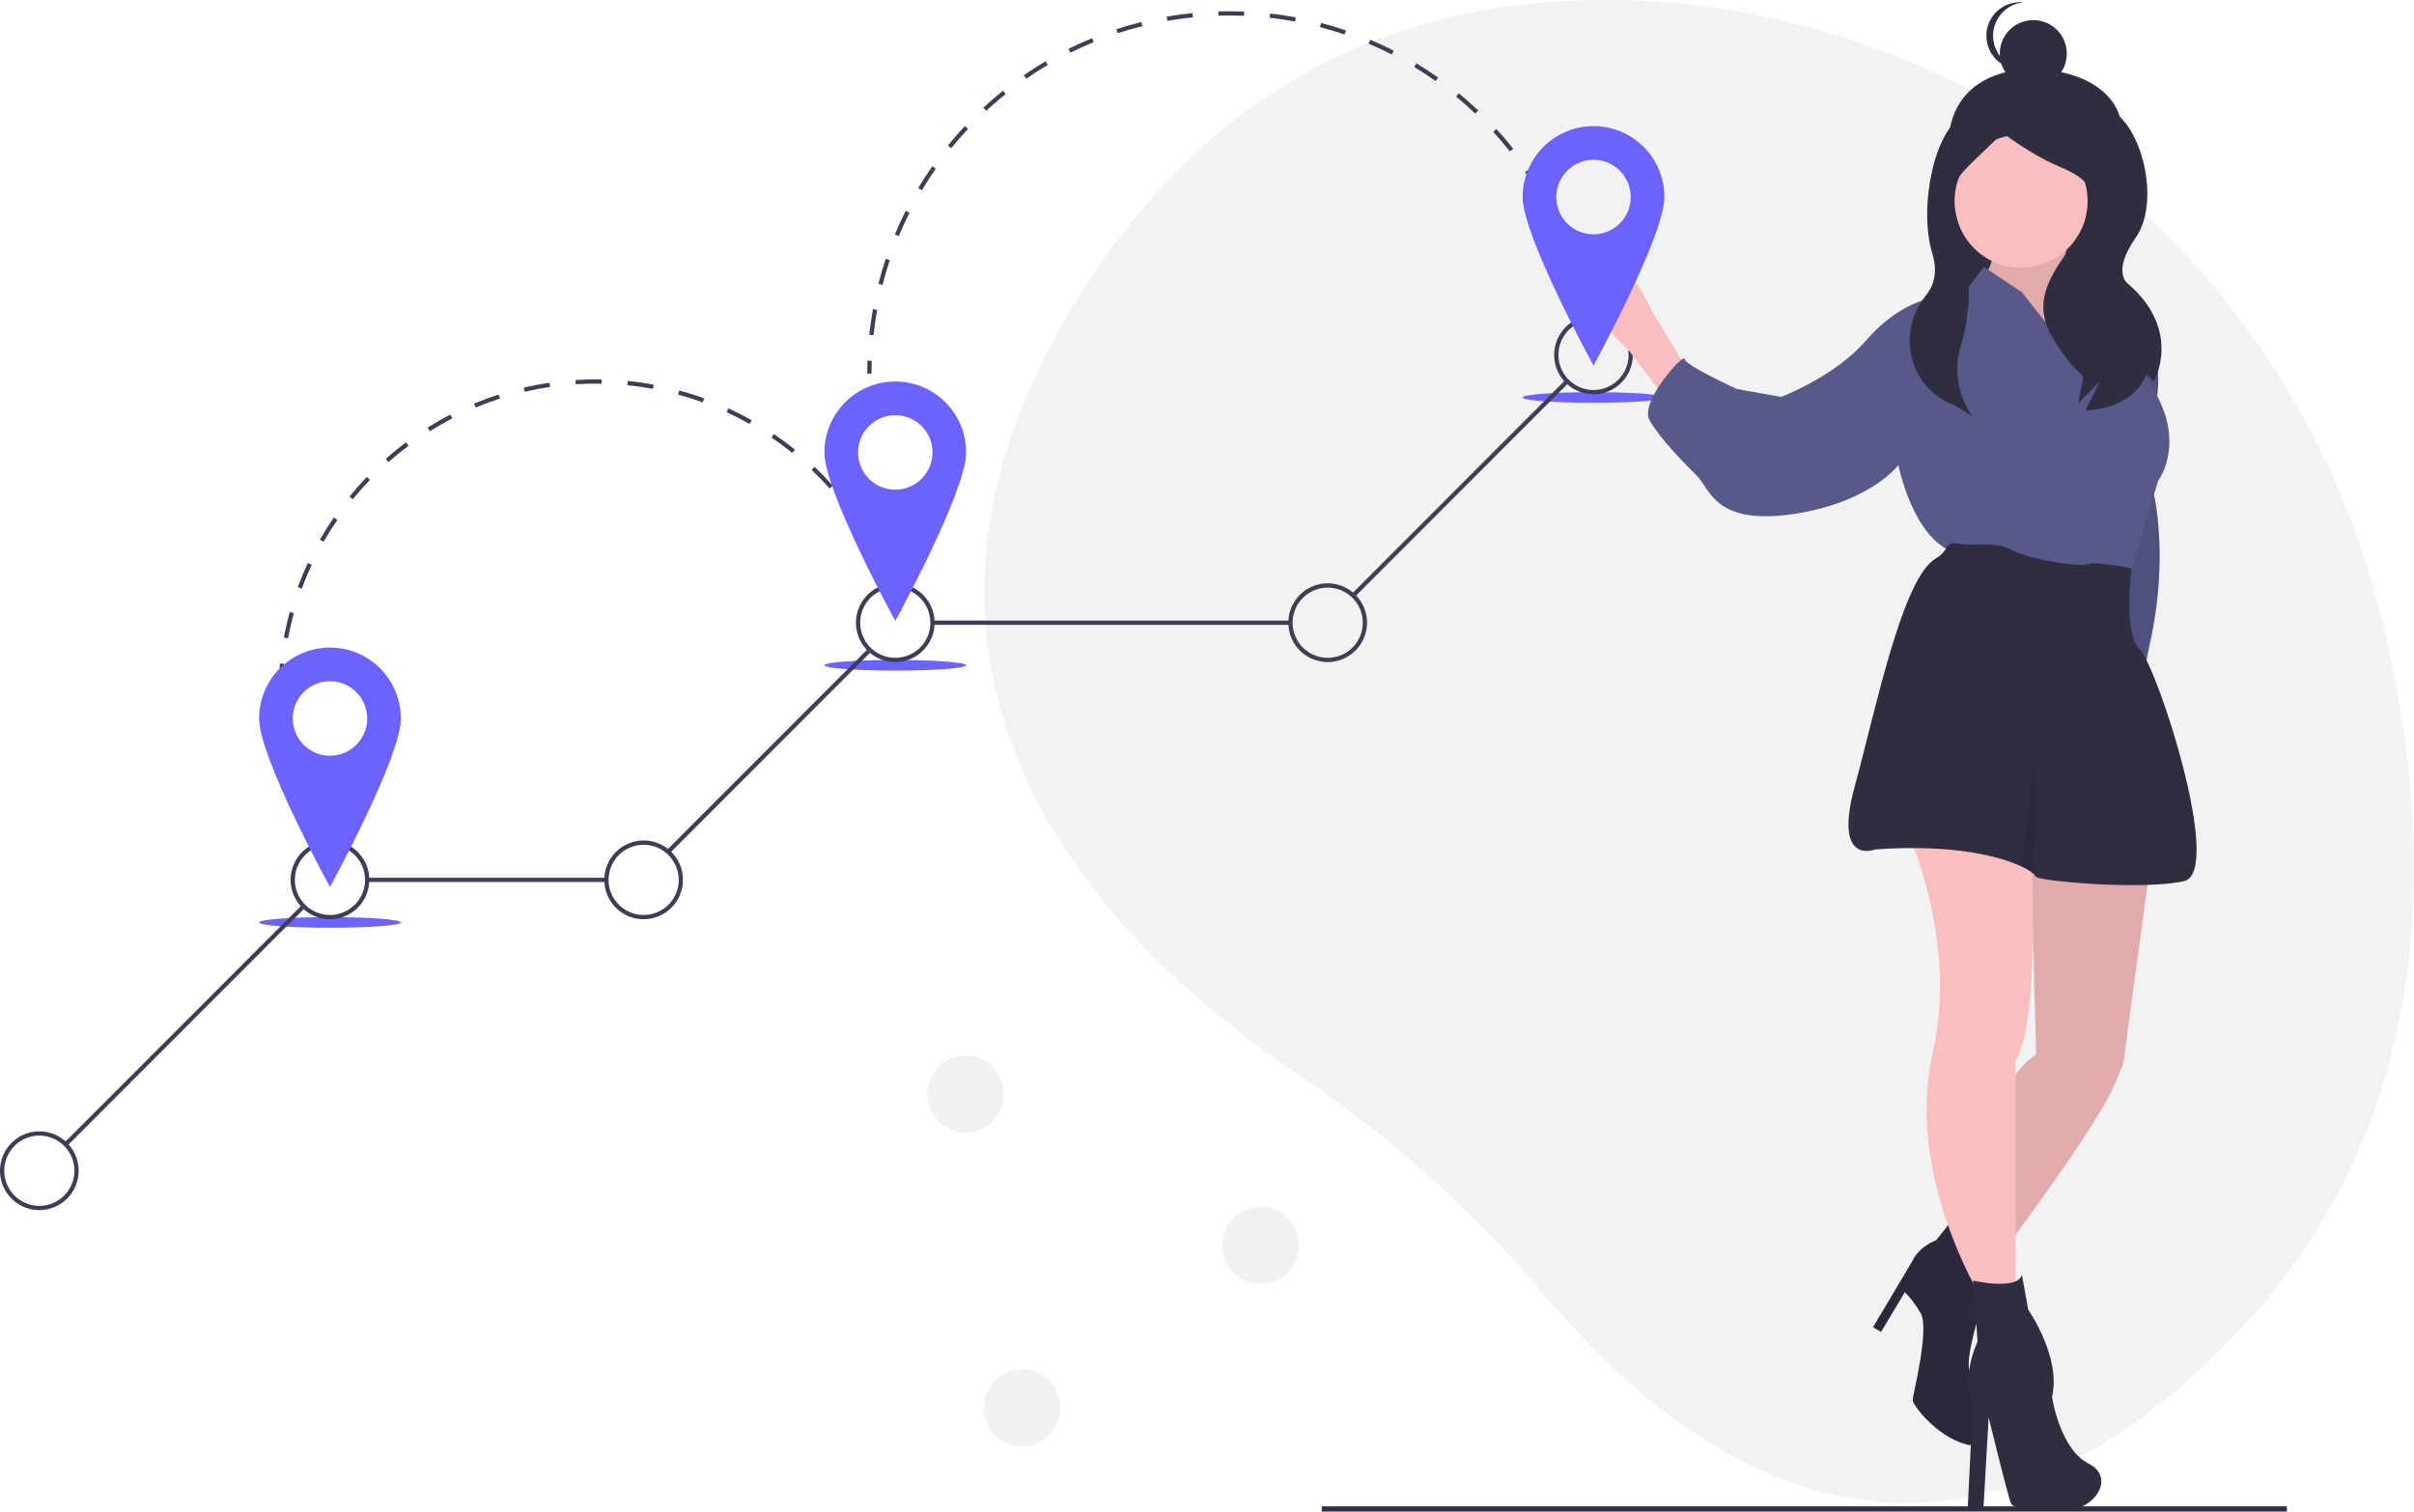 <svg width="618" height="387" viewBox="0 0 618 387" fill="none" xmlns="http://www.w3.org/2000/svg">
<g clip-path="url(#clip0)">
<path d="M609.183 156.335C586.506 67.087 508.152 2.663 416.18 0.079C367.558 -1.287 316.393 14.853 279.142 71.333C212.55 172.297 283.234 242.066 332.512 275.219C356.32 291.268 377.772 310.566 396.247 332.554C429.533 372.087 493.567 421.214 569.83 344.24C625.105 288.45 624.288 215.782 609.183 156.335Z" fill="#F2F2F2"/>
<path d="M85.113 223.997C84.502 223.092 83.901 222.162 83.328 221.234L84.254 220.66C84.82 221.576 85.413 222.494 86.016 223.387L85.113 223.997Z" fill="#3F3D56"/>
<path d="M80.043 215.39C79.032 213.405 78.093 211.354 77.251 209.295L78.259 208.882C79.09 210.913 80.017 212.936 81.013 214.894L80.043 215.39ZM74.974 202.989C74.306 200.867 73.718 198.689 73.228 196.517L74.29 196.277C74.774 198.419 75.354 200.567 76.013 202.661L74.974 202.989ZM72.023 189.922C71.714 187.722 71.493 185.478 71.365 183.252L72.452 183.189C72.579 185.385 72.797 187.6 73.102 189.771L72.023 189.922ZM72.34 176.575L71.251 176.549C71.304 174.32 71.448 172.07 71.681 169.862L72.765 169.976C72.535 172.155 72.392 174.375 72.34 176.575ZM73.728 163.435L72.657 163.231C73.073 161.044 73.584 158.848 74.178 156.704L75.228 156.995C74.642 159.111 74.137 161.277 73.728 163.435ZM77.257 150.702L76.235 150.324C77.005 148.236 77.873 146.153 78.814 144.133L79.802 144.595C78.873 146.587 78.016 148.641 77.257 150.702ZM226.468 147.331C225.617 145.31 224.669 143.297 223.651 141.35L224.617 140.844C225.648 142.819 226.609 144.858 227.472 146.907L226.468 147.331ZM82.842 138.719L81.896 138.178C83 136.247 84.198 134.336 85.458 132.499L86.356 133.116C85.113 134.929 83.931 136.814 82.842 138.719ZM220.35 135.621C219.177 133.766 217.912 131.936 216.589 130.183L217.459 129.526C218.799 131.303 220.082 133.157 221.271 135.037L220.35 135.621ZM90.318 127.821L89.473 127.132C90.879 125.406 92.373 123.718 93.914 122.113L94.699 122.869C93.179 124.452 91.704 126.118 90.318 127.821ZM212.396 125.072C210.934 123.433 209.387 121.834 207.797 120.321L208.548 119.531C210.159 121.065 211.727 122.684 213.208 124.346L212.396 125.072ZM99.47 118.292L98.75 117.475C100.417 116.002 102.165 114.58 103.948 113.249L104.599 114.123C102.841 115.436 101.115 116.839 99.47 118.292ZM202.826 115.962C201.117 114.584 199.33 113.259 197.514 112.026L198.126 111.124C199.966 112.374 201.778 113.716 203.51 115.113L202.826 115.962ZM110.051 110.389L109.473 109.464C111.36 108.283 113.317 107.168 115.291 106.148L115.791 107.117C113.843 108.123 111.912 109.224 110.051 110.389ZM191.898 108.54C189.984 107.459 188.004 106.446 186.013 105.529L186.468 104.538C188.486 105.468 190.493 106.495 192.433 107.59L191.898 108.54ZM121.779 104.331L121.361 103.324C123.414 102.471 125.528 101.693 127.643 101.013L127.976 102.051C125.889 102.722 123.804 103.489 121.779 104.331ZM179.899 103.016C177.837 102.266 175.717 101.594 173.598 101.019L173.883 99.966C176.031 100.55 178.18 101.231 180.271 101.991L179.899 103.016ZM134.344 100.292L134.098 99.23C136.262 98.728 138.476 98.31 140.679 97.988L140.836 99.067C138.663 99.385 136.479 99.797 134.344 100.292V100.292ZM167.153 99.552C165 99.154 162.799 98.842 160.611 98.623L160.72 97.538C162.937 97.76 165.168 98.076 167.351 98.479L167.153 99.552ZM147.407 98.382L147.338 97.293C149.554 97.153 151.814 97.103 154.034 97.144L154.014 98.234C151.822 98.194 149.594 98.244 147.407 98.382Z" fill="#3F3D56"/>
<path d="M229.75 156.714C229.458 155.676 229.141 154.63 228.807 153.605L229.843 153.267C230.181 154.306 230.503 155.367 230.798 156.419L229.75 156.714Z" fill="#3F3D56"/>
<path d="M223.106 95.647H222.017C222.017 94.556 222.036 93.449 222.074 92.356L223.163 92.394C223.125 93.474 223.106 94.568 223.106 95.647Z" fill="#3F3D56"/>
<path d="M223.625 85.837L222.541 85.722C222.774 83.525 223.09 81.311 223.48 79.141L224.552 79.334C224.167 81.479 223.855 83.667 223.625 85.837ZM225.944 72.914L224.889 72.645C225.434 70.505 226.064 68.359 226.762 66.267L227.795 66.612C227.106 68.68 226.483 70.8 225.944 72.914ZM399.702 61.41C398.887 59.386 397.989 57.367 397.031 55.409L398.01 54.93C398.979 56.911 399.888 58.954 400.713 61.002L399.702 61.41ZM230.098 60.454L229.092 60.035C229.939 57.997 230.872 55.963 231.865 53.988L232.838 54.479C231.857 56.43 230.935 58.44 230.098 60.454ZM393.936 49.615C392.841 47.731 391.663 45.861 390.435 44.058L391.335 43.444C392.578 45.268 393.77 47.16 394.878 49.067L393.936 49.615ZM236.001 48.717L235.065 48.158C236.194 46.265 237.409 44.386 238.674 42.574L239.567 43.198C238.317 44.989 237.117 46.846 236.001 48.717H236.001ZM386.545 38.766C385.19 37.054 383.758 35.371 382.288 33.764L383.091 33.027C384.578 34.654 386.028 36.357 387.399 38.089L386.545 38.766ZM243.518 37.949L242.671 37.262C244.061 35.547 245.53 33.86 247.037 32.25L247.832 32.995C246.343 34.587 244.891 36.254 243.518 37.949ZM377.685 29.078C376.102 27.577 374.445 26.115 372.761 24.732L373.451 23.889C375.156 25.288 376.832 26.768 378.434 28.286L377.685 29.078ZM252.487 28.363L251.747 27.563C253.364 26.063 255.057 24.603 256.778 23.223L257.459 24.074C255.759 25.438 254.086 26.881 252.487 28.363V28.363ZM367.539 20.748C365.759 19.488 363.912 18.276 362.047 17.147L362.611 16.215C364.497 17.357 366.367 18.582 368.168 19.858L367.539 20.748ZM262.723 20.151L262.104 19.253C263.918 18 265.8 16.796 267.699 15.675L268.252 16.615C266.376 17.723 264.515 18.912 262.723 20.151V20.151ZM356.311 13.95C354.369 12.957 352.367 12.023 350.36 11.174L350.785 10.17C352.815 11.029 354.841 11.974 356.807 12.979L356.311 13.95ZM274.02 13.485L273.535 12.509C275.509 11.528 277.543 10.607 279.582 9.77L279.996 10.779C277.981 11.606 275.97 12.516 274.02 13.485V13.485ZM344.225 8.834C342.164 8.132 340.048 7.495 337.937 6.943L338.212 5.888C340.349 6.447 342.49 7.091 344.576 7.801L344.225 8.834ZM286.148 8.511L285.809 7.475C287.903 6.788 290.05 6.169 292.191 5.634L292.455 6.692C290.339 7.22 288.217 7.832 286.148 8.511L286.148 8.511ZM331.53 5.512C329.388 5.114 327.203 4.789 325.037 4.546L325.159 3.462C327.351 3.708 329.561 4.037 331.729 4.44L331.53 5.512ZM298.876 5.332L298.689 4.258C300.86 3.88 303.073 3.575 305.269 3.353L305.378 4.438C303.209 4.658 301.021 4.958 298.876 5.332L298.876 5.332ZM318.492 4.046C316.311 3.957 314.093 3.945 311.928 4.01L311.895 2.92C314.086 2.854 316.329 2.866 318.537 2.956L318.492 4.046Z" fill="#3F3D56"/>
<path d="M402.889 70.767C402.598 69.729 402.283 68.681 401.954 67.652L402.991 67.32C403.324 68.361 403.643 69.421 403.938 70.471L402.889 70.767Z" fill="#3F3D56"/>
<path d="M84.476 237.532C94.498 237.532 102.623 236.922 102.623 236.169C102.623 235.417 94.498 234.807 84.476 234.807C74.453 234.807 66.329 235.417 66.329 236.169C66.329 236.922 74.453 237.532 84.476 237.532Z" fill="#6C63FF"/>
<path d="M229.2 171.69C239.223 171.69 247.347 171.08 247.347 170.328C247.347 169.576 239.223 168.966 229.2 168.966C219.178 168.966 211.053 169.576 211.053 170.328C211.053 171.08 219.178 171.69 229.2 171.69Z" fill="#6C63FF"/>
<path d="M407.95 103.124C417.973 103.124 426.098 102.514 426.098 101.762C426.098 101.01 417.973 100.4 407.95 100.4C397.928 100.4 389.803 101.01 389.803 101.762C389.803 102.514 397.928 103.124 407.95 103.124Z" fill="#6C63FF"/>
<path d="M400.76 97.29L346.192 151.906L346.962 152.677L401.53 98.061L400.76 97.29Z" fill="#3F3D56"/>
<path d="M330.371 158.885H238.728V159.975H330.371V158.885Z" fill="#3F3D56"/>
<path d="M222.001 166.319L170.744 217.621L171.514 218.392L222.771 167.09L222.001 166.319Z" fill="#3F3D56"/>
<path d="M155.25 224.726H94.003V225.817H155.25V224.726Z" fill="#3F3D56"/>
<path d="M77.354 231.629L16.492 292.544L17.262 293.315L78.124 232.4L77.354 231.629Z" fill="#3F3D56"/>
<path d="M84.476 235.353C82.484 235.353 80.537 234.761 78.88 233.654C77.224 232.546 75.933 230.972 75.17 229.13C74.408 227.287 74.209 225.261 74.597 223.305C74.986 221.349 75.945 219.553 77.353 218.143C78.762 216.733 80.557 215.773 82.511 215.384C84.465 214.995 86.49 215.195 88.33 215.958C90.171 216.721 91.744 218.013 92.85 219.671C93.957 221.329 94.548 223.278 94.548 225.271C94.545 227.944 93.483 230.507 91.595 232.396C89.706 234.286 87.146 235.349 84.476 235.353ZM84.476 216.281C82.699 216.281 80.963 216.808 79.486 217.796C78.008 218.784 76.857 220.188 76.177 221.831C75.497 223.474 75.319 225.281 75.666 227.025C76.012 228.769 76.868 230.371 78.124 231.629C79.38 232.886 80.981 233.742 82.723 234.089C84.466 234.436 86.272 234.258 87.913 233.578C89.555 232.897 90.957 231.745 91.945 230.266C92.932 228.788 93.458 227.05 93.458 225.271C93.456 222.888 92.508 220.603 90.825 218.917C89.141 217.232 86.858 216.284 84.476 216.281Z" fill="#3F3D56"/>
<path d="M164.777 235.353C162.785 235.353 160.838 234.761 159.181 233.654C157.525 232.546 156.234 230.971 155.472 229.129C154.709 227.287 154.51 225.26 154.899 223.305C155.287 221.349 156.247 219.553 157.655 218.143C159.064 216.733 160.858 215.773 162.812 215.384C164.766 214.995 166.791 215.195 168.632 215.958C170.472 216.721 172.045 218.013 173.152 219.671C174.259 221.329 174.849 223.278 174.849 225.271C174.846 227.944 173.784 230.507 171.896 232.397C170.008 234.287 167.448 235.35 164.777 235.353ZM164.777 216.281C163.001 216.281 161.264 216.808 159.787 217.796C158.31 218.784 157.158 220.188 156.478 221.831C155.798 223.474 155.621 225.281 155.967 227.025C156.314 228.769 157.169 230.371 158.426 231.629C159.682 232.886 161.282 233.742 163.025 234.089C164.767 234.436 166.573 234.258 168.215 233.578C169.856 232.897 171.259 231.745 172.246 230.266C173.233 228.788 173.76 227.05 173.76 225.271C173.757 222.888 172.81 220.603 171.126 218.917C169.442 217.232 167.159 216.284 164.777 216.281Z" fill="#3F3D56"/>
<path d="M229.2 169.511C227.208 169.511 225.261 168.92 223.604 167.812C221.948 166.704 220.657 165.13 219.895 163.288C219.133 161.446 218.933 159.419 219.322 157.463C219.71 155.508 220.67 153.712 222.078 152.302C223.487 150.892 225.281 149.932 227.235 149.543C229.189 149.154 231.214 149.354 233.055 150.117C234.895 150.879 236.468 152.172 237.575 153.829C238.682 155.487 239.272 157.436 239.272 159.43C239.269 162.103 238.207 164.665 236.319 166.555C234.431 168.445 231.87 169.508 229.2 169.511ZM229.2 150.44C227.424 150.44 225.687 150.967 224.21 151.955C222.733 152.943 221.581 154.347 220.901 155.99C220.222 157.632 220.044 159.44 220.39 161.184C220.737 162.928 221.592 164.53 222.849 165.787C224.105 167.045 225.706 167.901 227.448 168.248C229.19 168.595 230.996 168.417 232.638 167.736C234.279 167.056 235.682 165.903 236.669 164.425C237.656 162.946 238.183 161.208 238.183 159.43C238.18 157.046 237.233 154.761 235.549 153.076C233.865 151.39 231.582 150.442 229.2 150.44V150.44Z" fill="#3F3D56"/>
<path d="M339.898 169.511C337.906 169.511 335.959 168.92 334.302 167.812C332.646 166.704 331.355 165.13 330.593 163.288C329.831 161.446 329.631 159.419 330.02 157.463C330.408 155.508 331.368 153.712 332.776 152.302C334.185 150.892 335.979 149.932 337.933 149.543C339.887 149.154 341.912 149.354 343.753 150.117C345.593 150.879 347.166 152.172 348.273 153.829C349.379 155.487 349.97 157.436 349.97 159.43C349.967 162.103 348.905 164.665 347.017 166.555C345.129 168.445 342.568 169.508 339.898 169.511ZM339.898 150.44C338.122 150.44 336.385 150.967 334.908 151.955C333.431 152.943 332.279 154.347 331.599 155.99C330.92 157.632 330.742 159.44 331.088 161.184C331.435 162.928 332.29 164.53 333.547 165.787C334.803 167.045 336.404 167.901 338.146 168.248C339.888 168.595 341.694 168.417 343.336 167.736C344.977 167.056 346.38 165.903 347.367 164.425C348.354 162.946 348.881 161.208 348.881 159.43C348.878 157.046 347.931 154.761 346.247 153.076C344.563 151.39 342.28 150.442 339.898 150.44V150.44Z" fill="#3F3D56"/>
<path d="M407.95 100.945C405.958 100.945 404.011 100.354 402.355 99.246C400.698 98.138 399.408 96.564 398.645 94.722C397.883 92.88 397.683 90.853 398.072 88.897C398.461 86.942 399.42 85.146 400.829 83.736C402.237 82.326 404.032 81.366 405.986 80.977C407.939 80.588 409.965 80.788 411.805 81.551C413.645 82.314 415.218 83.606 416.325 85.263C417.432 86.921 418.023 88.87 418.023 90.864C418.02 93.537 416.958 96.099 415.069 97.989C413.181 99.879 410.621 100.942 407.95 100.945ZM407.95 81.874C406.174 81.874 404.437 82.401 402.96 83.389C401.483 84.377 400.332 85.781 399.652 87.424C398.972 89.067 398.794 90.874 399.141 92.618C399.487 94.362 400.343 95.964 401.599 97.222C402.855 98.479 404.456 99.335 406.198 99.682C407.941 100.029 409.747 99.851 411.388 99.17C413.03 98.49 414.432 97.337 415.419 95.859C416.406 94.38 416.933 92.642 416.933 90.864C416.93 88.481 415.983 86.195 414.299 84.51C412.615 82.825 410.332 81.876 407.95 81.874V81.874Z" fill="#3F3D56"/>
<path d="M10.072 309.822C8.08 309.822 6.133 309.23 4.476 308.123C2.82 307.015 1.529 305.441 0.767 303.598C0.004 301.756 -0.195 299.729 0.193 297.774C0.582 295.818 1.541 294.022 2.95 292.612C4.358 291.202 6.153 290.242 8.107 289.853C10.061 289.464 12.086 289.664 13.926 290.427C15.767 291.19 17.34 292.482 18.447 294.14C19.553 295.798 20.144 297.747 20.144 299.74C20.141 302.413 19.079 304.976 17.191 306.865C15.303 308.755 12.743 309.818 10.072 309.822ZM10.072 290.75C8.296 290.75 6.559 291.277 5.082 292.265C3.604 293.253 2.453 294.657 1.773 296.3C1.093 297.943 0.915 299.75 1.262 301.494C1.608 303.238 2.464 304.84 3.72 306.098C4.976 307.355 6.577 308.211 8.319 308.558C10.062 308.905 11.868 308.727 13.509 308.047C15.151 307.366 16.554 306.214 17.541 304.735C18.528 303.257 19.055 301.519 19.055 299.74C19.052 297.357 18.105 295.072 16.421 293.386C14.737 291.701 12.454 290.753 10.072 290.75Z" fill="#3F3D56"/>
<path d="M84.476 165.787C82.093 165.787 79.733 166.257 77.531 167.17C75.329 168.082 73.329 169.42 71.644 171.107C69.959 172.794 68.622 174.796 67.71 177C66.798 179.203 66.329 181.565 66.329 183.95C66.329 193.982 84.476 227.088 84.476 227.088C84.476 227.088 102.623 193.982 102.623 183.95C102.623 181.565 102.154 179.203 101.242 177C100.33 174.796 98.993 172.794 97.308 171.107C95.623 169.42 93.622 168.082 91.421 167.17C89.219 166.257 86.859 165.787 84.476 165.787ZM84.476 193.486C82.591 193.486 80.749 192.927 79.183 191.879C77.616 190.831 76.395 189.342 75.674 187.599C74.953 185.857 74.764 183.94 75.132 182.09C75.499 180.24 76.407 178.541 77.739 177.208C79.072 175.874 80.769 174.966 82.617 174.598C84.465 174.23 86.381 174.419 88.122 175.141C89.863 175.862 91.351 177.084 92.397 178.653C93.444 180.221 94.003 182.064 94.003 183.95C94.003 186.479 92.999 188.905 91.213 190.693C89.426 192.481 87.003 193.486 84.476 193.486Z" fill="#6C63FF"/>
<path d="M229.2 97.675C224.387 97.675 219.771 99.589 216.368 102.995C212.965 106.401 211.053 111.021 211.053 115.838C211.053 125.87 229.2 158.976 229.2 158.976C229.2 158.976 247.347 125.87 247.347 115.838C247.347 113.453 246.878 111.091 245.966 108.888C245.054 106.684 243.717 104.682 242.032 102.995C240.347 101.309 238.346 99.971 236.145 99.058C233.943 98.145 231.583 97.675 229.2 97.675ZM229.2 125.374C227.316 125.374 225.474 124.815 223.907 123.767C222.34 122.719 221.119 121.23 220.398 119.488C219.677 117.745 219.488 115.828 219.856 113.978C220.223 112.128 221.131 110.429 222.463 109.096C223.796 107.762 225.493 106.854 227.341 106.486C229.189 106.118 231.105 106.307 232.846 107.029C234.587 107.75 236.075 108.973 237.122 110.541C238.169 112.109 238.727 113.953 238.727 115.838C238.727 118.367 237.724 120.793 235.937 122.581C234.15 124.369 231.727 125.374 229.2 125.374Z" fill="#6C63FF"/>
<path d="M585.459 385.668H338.392V387H585.459V385.668Z" fill="#2F2E41"/>
<path d="M542.271 39.492C538.43 50.875 532.54 61.245 520.537 61.245C508.533 61.245 499.479 51.487 498.803 39.492C497.939 24.166 508.257 17.676 520.537 17.739C535.044 17.814 546.829 25.985 542.271 39.492Z" fill="#2F2E41"/>
<path d="M541.699 37.775H498.803V92.158H541.699V37.775Z" fill="#2F2E41"/>
<path d="M542.958 78.29H546.607C546.607 78.29 555.526 89.652 551.472 105.07C547.418 120.489 550.661 123.329 550.661 123.329C550.661 123.329 555.939 140.026 550.263 165.183C544.588 190.34 555.526 197.176 555.526 197.176L545.391 176.888L539.715 123.329L542.958 78.29Z" fill="#575A89"/>
<path opacity="0.1" d="M542.958 79.625H546.607C546.607 79.625 555.526 90.986 551.472 106.405C547.418 121.824 550.661 124.664 550.661 124.664C550.661 124.664 555.939 141.361 550.263 166.518C544.588 191.674 555.526 198.511 555.526 198.511L545.391 178.223L539.715 124.664L542.958 79.625Z" fill="black"/>
<path d="M530.188 58.611C530.188 58.611 526.945 71.596 528.567 71.596C530.188 71.596 535.864 78.493 535.864 78.493L539.513 91.883L536.675 101.621L526.945 99.593L514.783 86.203L511.135 82.551L507.892 70.784C507.892 70.784 511.946 65.915 509.108 61.857C506.27 57.8 530.188 58.611 530.188 58.611Z" fill="#FBBEBE"/>
<path opacity="0.1" d="M530.188 58.611C530.188 58.611 526.945 71.596 528.567 71.596C530.188 71.596 535.864 78.493 535.864 78.493L539.513 91.883L536.675 101.621L526.945 99.593L514.783 86.203L511.135 82.551L507.892 70.784C507.892 70.784 511.946 65.915 509.108 61.857C506.27 57.8 530.188 58.611 530.188 58.611Z" fill="black"/>
<path d="M432.082 94.724L423.164 80.116C423.164 80.116 413.536 58.796 406.644 66.506C399.753 74.215 417.083 89.854 417.083 89.854L426.001 101.621L432.082 94.724Z" fill="#FBBEBE"/>
<path d="M550.458 221.724L543.972 269.197C543.972 269.197 544.783 272.849 536.675 286.239C528.567 299.629 506.675 328.843 506.675 328.843L500.189 316.671C500.189 316.671 507.892 278.124 521.27 270.009L519.648 211.58L550.458 221.724Z" fill="#FBBEBE"/>
<path opacity="0.1" d="M550.458 221.724L543.972 269.197C543.972 269.197 544.783 272.849 536.675 286.239C528.567 299.629 506.675 328.843 506.675 328.843L500.189 316.671C500.189 316.671 507.892 278.124 521.27 270.009L519.648 211.58L550.458 221.724Z" fill="black"/>
<path d="M500.189 311.801L509.108 328.843C509.108 328.843 501.811 349.537 504.648 351.565C507.486 353.594 511.135 371.853 503.432 369.824C495.73 367.795 489.649 359.68 489.649 358.463C489.649 357.246 494.108 340.204 491.676 336.147C489.243 332.089 487.622 330.872 487.622 330.872L481.541 341.016L479.514 339.798L489.649 322.757C489.649 322.757 490.865 319.511 495.73 317.482L500.189 311.801Z" fill="#2F2E41"/>
<path opacity="0.1" d="M500.189 311.801L509.108 328.843C509.108 328.843 501.811 349.537 504.648 351.565C507.486 353.594 511.135 371.853 503.432 369.824C495.73 367.795 489.649 359.68 489.649 358.463C489.649 357.246 494.108 340.204 491.676 336.147C489.243 332.089 487.622 330.872 487.622 330.872L481.541 341.016L479.514 339.798L489.649 322.757C489.649 322.757 490.865 319.511 495.73 317.482L500.189 311.801Z" fill="black"/>
<path d="M519.743 214.989C519.743 214.989 522.891 259.865 515.999 271.632V330.06L506.675 331.278C506.675 331.278 487.845 300.344 494.737 269.913C501.629 239.481 487.622 211.58 487.622 211.58L519.743 214.989Z" fill="#FBBEBE"/>
<path d="M517.419 68.552C526.822 68.552 534.445 60.923 534.445 51.511C534.445 42.099 526.822 34.469 517.419 34.469C508.015 34.469 500.392 42.099 500.392 51.511C500.392 60.923 508.015 68.552 517.419 68.552Z" fill="#FBBEBE"/>
<path d="M534.648 96.347L517.621 74.842L507.892 68.35L503.838 73.624L492.487 76.87C492.487 76.87 485.189 78.493 477.487 87.42C469.784 96.347 456.001 101.621 456.001 101.621L444.65 99.593C444.65 99.593 431.271 93.506 431.271 91.883C431.271 90.26 419.515 102.839 422.353 107.708C425.191 112.577 431.271 118.663 434.515 121.909C437.758 125.155 438.974 134.487 458.839 131.647C478.703 128.807 486 119.069 486 119.069C486 119.069 489.649 137.733 500.189 141.385C510.729 145.037 545.188 147.471 545.188 147.471L552.485 123.126C552.485 123.126 560.593 112.577 549.648 97.158C549.648 97.158 549.438 88.535 548.261 82.797C547.803 80.565 547.199 78.769 546.404 78.088C543.567 75.653 528.567 71.596 528.567 71.596C528.567 71.596 530.999 79.711 532.216 80.116C533.432 80.522 536.27 94.318 534.648 96.347Z" fill="#575A89"/>
<path d="M480.122 217.464C500.538 216.044 512.424 219.391 517.727 221.943C518.712 222.39 519.641 222.954 520.491 223.623C520.881 223.952 521.067 224.207 521.067 224.362C521.067 225.579 549.039 228.013 559.174 225.579C569.309 223.144 552.283 170.802 547.823 166.339C543.364 161.876 545.768 145.54 545.768 145.54C545.768 145.54 536.878 143.617 534.445 144.428C532.013 145.24 519.445 143.211 514.986 140.776C510.527 138.342 504.851 139.965 501.203 139.153C499.573 138.792 498.75 139.401 498.34 140.188C497.703 141.369 496.741 142.342 495.568 142.992C486.961 147.954 480.053 182.265 474.852 201.234C469.176 221.927 480.122 217.464 480.122 217.464Z" fill="#2F2E41"/>
<path d="M517.621 326.409L519.243 335.335C519.243 335.335 527.756 347.508 525.324 357.652C525.324 357.652 527.351 371.041 534.648 374.693C541.945 378.345 535.864 386.866 528.972 386.46C522.081 386.054 515.594 386.866 514.783 384.837C513.973 382.808 509.108 362.926 509.108 362.926L507.777 386.192L503.723 386.598L505.054 359.68C505.054 359.68 501.811 353.594 506.27 343.45L505.145 327.88C505.145 327.88 516.405 330.466 517.621 326.409Z" fill="#2F2E41"/>
<path opacity="0.1" d="M517.727 221.943C518.712 222.39 519.641 222.954 520.491 223.623C520.706 219.789 521.947 196.6 520.459 196.973L517.727 221.943Z" fill="black"/>
<path d="M510.37 28.044C510.37 28.044 510.181 26.993 502.807 29.761C495.432 32.529 491.011 52.955 494.698 64.95C496.184 69.783 494.976 73.269 493.003 75.707C485.599 84.858 488.513 98.602 499.298 103.307C499.602 103.44 499.913 103.571 500.23 103.701L504.839 106.469C504.839 106.469 498.963 98.731 501.903 88.833C504.457 80.399 504.772 71.445 502.818 62.852C502.481 61.402 502.098 59.908 501.663 58.383C497.975 45.466 499.769 46.958 512.674 34.041C512.674 34.041 520.049 39.577 526.502 42.345C532.955 45.113 538.486 47.88 533.877 57.107C529.268 66.334 518.206 74.638 525.58 86.632C532.955 98.626 533.877 94.013 532.955 98.626L532.033 103.24L537.564 97.704L533.877 105.085C533.877 105.085 545.861 105.085 549.548 95.859L551.392 97.704C551.392 97.704 558.767 84.787 544.939 72.792C544.939 72.792 540.33 70.024 546.783 60.798C553.236 51.571 548.28 31.734 539.983 28.044C531.687 24.353 510.37 28.044 510.37 28.044Z" fill="#2F2E41"/>
<path d="M520.537 22.319C525.275 22.319 529.116 18.475 529.116 13.732C529.116 8.99 525.275 5.146 520.537 5.146C515.799 5.146 511.958 8.99 511.958 13.732C511.958 18.475 515.799 22.319 520.537 22.319Z" fill="#2F2E41"/>
<path d="M510.242 9.153C510.242 7.024 511.032 4.971 512.459 3.393C513.885 1.814 515.847 0.822 517.963 0.609C517.681 0.581 517.395 0.566 517.105 0.566C514.83 0.566 512.648 1.471 511.039 3.081C509.43 4.691 508.526 6.875 508.526 9.153C508.526 11.43 509.43 13.614 511.039 15.224C512.648 16.835 514.83 17.739 517.105 17.739C517.395 17.739 517.681 17.724 517.963 17.696C515.847 17.483 513.885 16.491 512.459 14.912C511.032 13.334 510.242 11.281 510.242 9.153Z" fill="#2F2E41"/>
<path d="M407.95 32.288C405.567 32.288 403.208 32.758 401.006 33.671C398.804 34.583 396.804 35.921 395.118 37.608C393.433 39.294 392.097 41.297 391.185 43.5C390.273 45.704 389.803 48.066 389.803 50.451C389.803 60.482 407.95 93.589 407.95 93.589C407.95 93.589 426.098 60.482 426.098 50.451C426.098 48.066 425.628 45.704 424.716 43.5C423.804 41.297 422.468 39.294 420.782 37.608C419.097 35.921 417.097 34.583 414.895 33.671C412.693 32.758 410.334 32.288 407.95 32.288ZM407.95 59.987C406.066 59.987 404.224 59.428 402.657 58.38C401.091 57.332 399.869 55.843 399.148 54.1C398.427 52.358 398.239 50.441 398.606 48.591C398.974 46.741 399.881 45.042 401.214 43.708C402.546 42.375 404.244 41.467 406.092 41.099C407.94 40.731 409.855 40.92 411.596 41.641C413.337 42.363 414.825 43.585 415.872 45.153C416.919 46.721 417.478 48.565 417.478 50.451C417.478 52.98 416.474 55.406 414.687 57.194C412.901 58.982 410.477 59.987 407.95 59.987Z" fill="#6C63FF"/>
<path d="M261.659 370.242C267.082 370.242 271.478 365.842 271.478 360.414C271.478 354.986 267.082 350.586 261.659 350.586C256.236 350.586 251.839 354.986 251.839 360.414C251.839 365.842 256.236 370.242 261.659 370.242Z" fill="#F1F1F1"/>
<path d="M322.752 328.67C328.175 328.67 332.571 324.27 332.571 318.842C332.571 313.414 328.175 309.014 322.752 309.014C317.328 309.014 312.932 313.414 312.932 318.842C312.932 324.27 317.328 328.67 322.752 328.67Z" fill="#F1F1F1"/>
<path d="M247.2 289.962C252.623 289.962 257.019 285.562 257.019 280.134C257.019 274.706 252.623 270.306 247.2 270.306C241.777 270.306 237.381 274.706 237.381 280.134C237.381 285.562 241.777 289.962 247.2 289.962Z" fill="#F1F1F1"/>
</g>
<defs>
<clipPath id="clip0">
<rect width="618" height="387" fill="white"/>
</clipPath>
</defs>
</svg>

